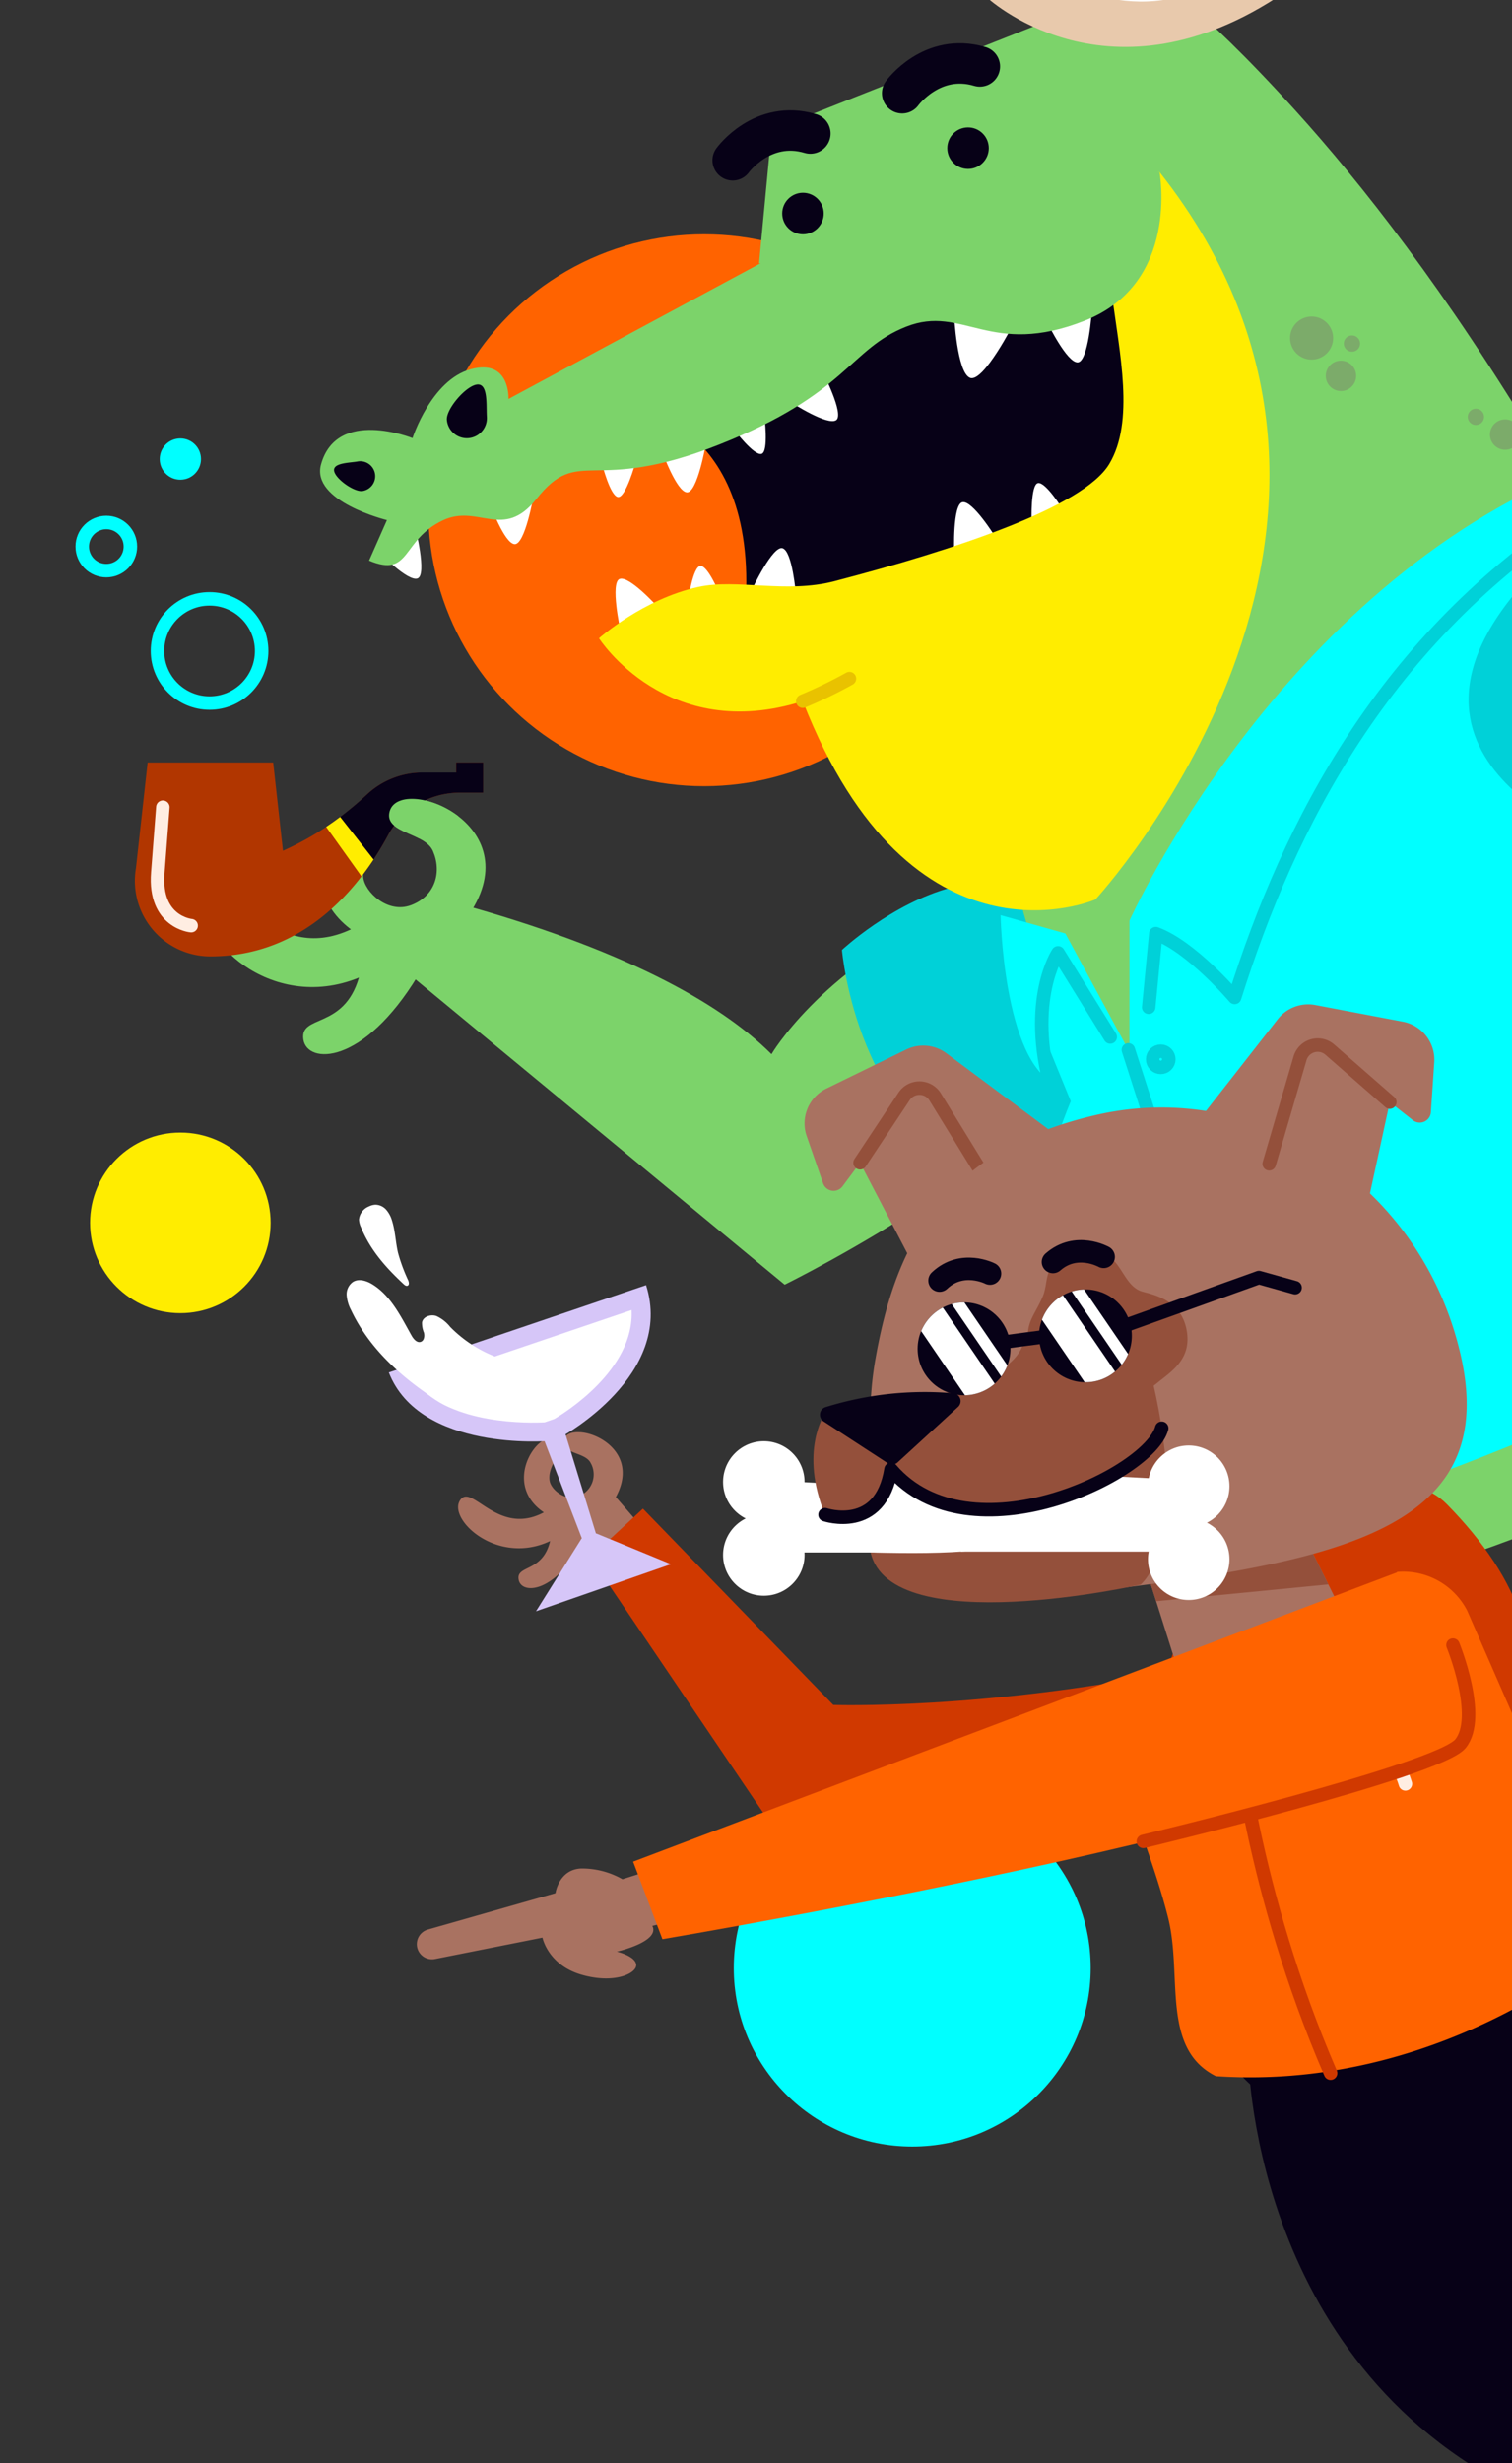 <svg xmlns="http://www.w3.org/2000/svg" xmlns:xlink="http://www.w3.org/1999/xlink" width="336.439" height="547.858" viewBox="0 0 336.439 547.858"><rect x="0" y="0" width="336.439" height="547.858" fill="#333333" stroke="none"/><defs><clipPath id="a"><rect width="336.439" height="547.858" fill="none"/></clipPath></defs><g clip-path="url(#a)"><circle cx="39.71" cy="39.71" r="39.71" transform="translate(163.273 398.053)" fill="aqua"/><circle cx="61.383" cy="61.383" r="61.383" transform="translate(95.291 52.114)" fill="#ff6300"/><circle cx="20.088" cy="20.088" r="20.088" transform="translate(20.041 251.92)" fill="#ffed00"/><path d="M209.167,203.624c-27.03,12.889-37.5,30.861-37.5,30.861-11.833-11.839-33.968-23.638-69.719-33.529L91.871,217.373l82.726,68.38s64.967-31.874,73.227-60.685C247.824,225.068,236.2,190.735,209.167,203.624Z" fill="#7cd36a"/><path d="M249.074,224.145c-17.591-54.124-61.729-12.846-61.729-12.846s3.327,40.22,33.91,50.057C221.255,261.356,254.962,242.261,249.074,224.145Z" fill="#00d1d8"/><path d="M382.81,314.721c95.386-37.74,40.826-164.148,40.826-164.148s22.361,17.944,28.7,15.438-15.341-67.742-47.094-55.179-71.379,140.205-71.379,140.205S334.609,303.725,382.81,314.721Z" fill="#7cab6a"/><path d="M423.636,150.573l-5.631-10.864c3.306-1.308,14.674,7.86,19.873,21A52.948,52.948,0,0,1,423.636,150.573Z" fill="#60994a"/><path d="M415.927,249.451c20.016,50.591-18.013,68.749-66.237,87.829s-88.382,31.857-108.4-18.734,2.851-107.07,51.075-126.15S395.91,198.86,415.927,249.451Z" fill="#7cd36a"/><path d="M236.392,292.122l4.83-41.98L186.11,57.465,168.9,58.585l2.8-29.638,28.188-11.153L256.724-4.694s8.6,3.95,31.615,29.381C317.4,56.8,363.37,119.781,413.149,245.594Z" fill="#7cd36a"/><path d="M139.981,90.392s30.709,3.243,25.481,49L255.3,112.976l.833-62.746-71.388,9.853Z" fill="#070117"/><path d="M84.21,122.689s6.578,6.814,8.714,5.969-.541-11.357-.541-11.357Z" fill="#fff"/><path d="M109.018,112.021s3.2,8.913,5.5,9.018,4.166-10.579,4.166-10.579Z" fill="#fff"/><path d="M147.359,100.5s3.2,8.913,5.5,9.018,4.166-10.579,4.166-10.579Z" fill="#fff"/><path d="M212.285,69.974s.619,13.015,3.594,14.08,9.747-12.233,9.747-12.233Z" fill="#fff"/><path d="M176.216,89.626s7.955,5.139,9.843,3.83S182.95,82.52,182.95,82.52Z" fill="#fff"/><path d="M244.938,64.867s10.945,7.07,13.542,5.27S254.2,55.091,254.2,55.091Z" fill="#fff"/><path d="M163.441,95.688s4.323,5.712,6,5.271.622-8.577.622-8.577Z" fill="#fff"/><path d="M177.085,132.093s-.762-9.44-2.949-10.142-6.787,9.121-6.787,9.121Z" fill="#fff"/><path d="M221.439,119.375s-4.991-8.05-7.257-7.675-1.87,11.215-1.87,11.215Z" fill="#fff"/><path d="M146.387,135.046s-6.335-7.04-8.5-6.271.141,11.369.141,11.369Z" fill="#fff"/><path d="M160.3,132.535s-2.679-6.643-4.416-6.656-2.843,8.115-2.843,8.115Z" fill="#fff"/><path d="M236.457,113.271s-3.76-6.1-5.474-5.818-1.436,8.478-1.436,8.478Z" fill="#fff"/><path d="M134.01,103.375s1.77,6.941,3.49,7.186,3.9-7.665,3.9-7.665Z" fill="#fff"/><path d="M233.118,71.894s4.315,8.86,6.7,8.711,3.121-11.411,3.121-11.411Z" fill="#fff"/><path d="M133.282,141.978s15.032,23.591,45.345,13.991c24.243,62,65.107,44.116,65.107,44.116s76.647-82.8,14.28-161.813c-24.808,4.319.213,46.029-11.217,64.973-5.776,9.574-34.293,19.023-61.09,26.028-10.818,2.828-21.652-.6-30.3,1.281C143.086,133.23,133.282,141.978,133.282,141.978Z" fill="#ffed00"/><path d="M178.627,155.969a100.926,100.926,0,0,0,10.383-5.018" fill="none" stroke="#e9c200" stroke-linecap="round" stroke-linejoin="round" stroke-width="3"/><path d="M219.361-.759s26.259,24.978,64.556.332L270.444-4.251l-4.1-20.463-27.986,4.765L233.573-5.425Z" fill="#e8c9ac"/><path d="M232.1-6.16S252.025,7.3,271.049-4.491l-.613-7.215c-17.537,7.77-38.121,2.847-38.121,2.847Z" fill="#fff"/><path d="M251.317,233.983l.012-29.2s33.188-74.1,100.312-100.652c32.828,45,79.129,162.022,79.129,162.022C383.939,309.888,295.4,336.241,295.4,336.241l-20.753-22.71-6.422,26.935c-14.787,2.615-31.3-3.019-31.3-3.019s-17.517-47.407,1.336-92.495l-17.133-41.813,15.924,4.5Z" fill="aqua"/><path d="M255.6,224.055l1.585-16.382c7.979,2.921,17.537,14.195,17.537,14.195,12.191-38.692,33.344-79.844,77.248-108.157" fill="none" stroke="#00d1d8" stroke-linecap="round" stroke-linejoin="round" stroke-width="3"/><path d="M247.043,230.668,235.43,211.945s-7.069,10.473-1.478,30.4c-12.366-5.811-12.824-39.208-12.824-39.208" fill="aqua" stroke="#00d1d8" stroke-linecap="round" stroke-linejoin="round" stroke-width="3"/><path d="M251.074,233.533l6.355,19.741s-6.112,26.317,15.656,57.173" fill="none" stroke="#00d1d8" stroke-linecap="round" stroke-linejoin="round" stroke-width="3"/><circle cx="1.8" cy="1.8" r="1.8" transform="translate(256.479 233.823)" fill="none" stroke="#00d1d8" stroke-linecap="round" stroke-linejoin="round" stroke-width="3"/><circle cx="1.8" cy="1.8" r="1.8" transform="translate(259.926 261.087)" fill="none" stroke="#00d1d8" stroke-linecap="round" stroke-linejoin="round" stroke-width="3"/><circle cx="1.8" cy="1.8" r="1.8" transform="translate(265.983 288.368)" fill="none" stroke="#00d1d8" stroke-linecap="round" stroke-linejoin="round" stroke-width="3"/><circle cx="1.8" cy="1.8" r="1.8" transform="translate(284.765 315.099)" fill="none" stroke="#00d1d8" stroke-linecap="round" stroke-linejoin="round" stroke-width="3"/><path d="M341.689,173.348c24.436,17.31,47.778,8.215,47.778,8.215-18.316,27.082-19.6,56.819-16.638,64.31l16.861,5.234c25.628-37.46,40.558-87.639,40.558-87.639s-59.513-41.168-88.694-34.326C341.554,129.142,317.253,156.037,341.689,173.348Z" fill="#7cd36a"/><path d="M340.138,128.5c-38.669,41.756,18.895,60.154,18.895,60.154s33.488-22.522,27.159-54.018C386.192,134.637,353.082,114.524,340.138,128.5Z" fill="#00d1d8"/><path d="M373.073,246.489,385.2,277.141l38.337-15.168s-3.133-9.324-13.223-5.186c5.932-13.242-15.023-21.332-15.023-21.332Z" fill="#7cd36a"/><path d="M203.615,40.057,113.15,88.739s.434-9-8.386-6.616S91.788,97.455,91.788,97.455,74.94,90.634,71.433,103.3c-2.284,8.246,14.664,12.39,14.664,12.39l-3.978,9.01c9.363,3.921,7.1-4.574,16.447-8.969,7.839-3.687,13.416,4.537,20.734-4.678,9.739-12.265,12.093-.837,40.685-12.149s28.949-21.215,41.636-26.234,18.68,7,39.825-1.372,16.568-33.024,16.568-33.024Z" fill="#7cd36a"/><circle cx="4.618" cy="4.618" r="4.618" transform="translate(174.052 42.878)" fill="#070117"/><circle cx="4.618" cy="4.618" r="4.618" transform="translate(210.782 28.345)" fill="#070117"/><path d="M163.029,35.657s6.587-9.127,17.286-5.953" fill="none" stroke="#070117" stroke-linecap="round" stroke-miterlimit="10" stroke-width="9"/><path d="M200.742,20.736s6.587-9.127,17.286-5.954" fill="none" stroke="#070117" stroke-linecap="round" stroke-miterlimit="10" stroke-width="9"/><path d="M108.332,92.737c-.178-2.458.35-7.389-2.108-7.21s-6.971,5.4-6.793,7.856a4.462,4.462,0,0,0,8.9-.646Z" fill="#070117"/><path d="M79.54,102.652c-1.811.317-5.512.294-5.195,2.105s4.53,4.772,6.342,4.455a3.33,3.33,0,1,0-1.147-6.56Z" fill="#070117"/><circle cx="4.792" cy="4.792" r="4.792" transform="translate(287.058 70.406)" fill="#7cab6a"/><circle cx="1.812" cy="1.812" r="1.812" transform="translate(299.01 74.61)" fill="#7cab6a"/><circle cx="1.812" cy="1.812" r="1.812" transform="translate(326.595 90.91)" fill="#7cab6a"/><circle cx="3.38" cy="3.38" r="3.38" transform="translate(295 80.222)" fill="#7cab6a"/><circle cx="3.38" cy="3.38" r="3.38" transform="translate(331.534 93.284)" fill="#7cab6a"/><path d="M108.508,208.617l-3.5-6.187c12.343-20.033-17.051-30.444-18.4-21.518-.673,4.463,7.942,4.329,9.719,8.38,2,4.563.607,10.017-4.889,12.058-5.2,1.931-10.286-2.966-10.616-6.217-.609-6.013,6.01-10.271,4.1-13.735-4.744-8.612-23.356,12.9-6.842,25.326-17.688,8.295-26.271-12.774-30.872-5.912S59.9,225.646,79.856,217.463c-3.382,11.63-13.21,8.078-12.351,13.761.837,5.539,13.265,5.909,25.482-14.175l4.808,1.793Z" fill="#7cd36a"/><path d="M30.25,193.112l2.6-23.5,27.936,0,2.175,19.63a66.806,66.806,0,0,0,18.7-12.534,18.109,18.109,0,0,1,12.379-4.858h7.464V169.6h6v6.722h-5.194a18.107,18.107,0,0,0-15.968,9.461c-5.8,10.79-18.069,26.954-39.523,26.957A16.808,16.808,0,0,1,30.25,193.112Z" fill="#b13600"/><path d="M81.663,176.7a18.109,18.109,0,0,1,12.379-4.858h7.464V169.6h6v6.722h-5.194a18.107,18.107,0,0,0-15.968,9.461c-.912,1.7-1.985,3.527-3.228,5.406l-7.428-9.469A75.169,75.169,0,0,0,81.663,176.7Z" fill="#070117"/><path d="M75.688,181.723l7.428,9.469c-.818,1.237-1.713,2.494-2.682,3.749l-7.857-11.009C73.666,183.2,74.71,182.462,75.688,181.723Z" fill="#ffed00"/><path d="M42.536,205.9s-8.276-.735-7.427-11.73l1.13-14.621" fill="none" stroke="#ffede2" stroke-linecap="round" stroke-linejoin="round" stroke-width="3"/><circle cx="11.588" cy="11.588" r="11.588" transform="translate(35.042 133.209)" fill="none" stroke="aqua" stroke-linecap="round" stroke-linejoin="round" stroke-width="3"/><circle cx="5.355" cy="5.355" r="5.355" transform="translate(18.302 116.219)" fill="none" stroke="aqua" stroke-linecap="round" stroke-linejoin="round" stroke-width="3"/><circle cx="4.593" cy="4.593" r="4.593" transform="translate(35.536 97.522)" fill="aqua"/><path d="M86.612,180.912c-.47,3.121,3.6,4,6.7,5.625l8.645-5C95.875,176.88,87.323,176.193,86.612,180.912Z" fill="#7cd36a"/><path d="M236.347,253.468l-25.771-19.187a8.616,8.616,0,0,0-8.927-.83l-17.793,8.694a8.616,8.616,0,0,0-4.356,10.568l3.648,10.5a2.477,2.477,0,0,0,4.328.666l3.9-5.24,12.713,24.371Z" fill="#a97261"/><path d="M191.376,258.64l9.794-14.769a4.1,4.1,0,0,1,6.914.119L220.878,264.8" fill="none" stroke="#94503b" stroke-linecap="round" stroke-linejoin="round" stroke-width="3"/><path d="M328.617,430.8s43.071-17.67,52.869-64.868c8.008-.449,16.215,11.713,5.32,19.524,7.874,4.572,12.984,17.578-8.605,23.307,11.005,19.614-9.333,17.151-9.333,17.151.024,25.834-28.088,16.223-28.088,16.223Z" fill="#a97261"/><path d="M149.685,347.54,137.025,333c6.785-12.4-11.168-17.734-11.7-12.338-.266,2.7,4.9,2.351,6.088,4.726a5.179,5.179,0,0,1-2.559,7.383c-3.059,1.319-6.262-1.461-6.56-3.4-.551-3.588,3.287-6.346,2.035-8.365-3.111-5.019-13.61,8.459-3.321,15.4-10.353,5.523-16.152-6.85-18.7-2.591s8.376,14.5,20.094,8.978c-1.669,7.08-7.673,5.253-6.983,8.635.673,3.3,8.14,3.135,14.847-9.289l10.946,14.816Z" fill="#a97261"/><path d="M261.965,371.613c-43.3,8.765-76.547,7.627-76.547,7.627l-42.363-43.663-11.694,10.836,41.925,61.919,101.32,1.575Z" fill="#d03900"/><path d="M164.011,409.907l-25.507,8.1a18.176,18.176,0,0,0-9.164-2.384c-5,.182-5.745,5.483-5.745,5.483L95.2,429.2a3.375,3.375,0,0,0-2.268,4.34h0a3.374,3.374,0,0,0,3.9,2.2L120.706,431s1.2,6.05,8.634,8.228,12.461-.334,12.222-2.248-4.306-2.87-4.306-2.87,9.688-2.194,7.894-5.734l24.82-5.965Z" fill="#a97261"/><path d="M130.376,344.54l2.965-1.023-11.767-38.38-5.6,1.934Z" fill="#d6c6f8"/><path d="M122.037,320.529l3.06-1.056s24.995-13.619,18.661-33.61L86.519,305.287C93.39,322.949,122.037,320.529,122.037,320.529Z" fill="#d6c6f8"/><path d="M121.2,316.369c-3.16.166-21.007.658-28.527-8.731l47.858-16.24c.693,13.246-14.906,22.895-17.182,24.229Z" fill="#fff"/><path d="M119.263,358.4l30.042-10.469-16.64-6.846-3.255,1.123Z" fill="#d6c6f8"/><path d="M118.093,312.894" fill="none" stroke="#070117" stroke-linecap="round" stroke-linejoin="round" stroke-width="3"/><path d="M100.154,295.134a8.377,8.377,0,0,0-3.066-2.411c-1.244-.422-2.927.119-3.182,1.408a5.474,5.474,0,0,0,.423,2.3c.189.763.054,1.766-.684,2.038-.855.315-1.629-.6-2.075-1.394-2.368-4.217-4.589-8.853-8.706-11.389-1.3-.8-3-1.34-4.305-.553a3.343,3.343,0,0,0-1.424,2.958,8.288,8.288,0,0,0,.957,3.278c3.9,8.32,10.961,14.794,18.662,19.812a14.146,14.146,0,0,0,6.392,2.688,13.151,13.151,0,0,0,5.356-.977,45.073,45.073,0,0,0,7.179-3.276,9.3,9.3,0,0,0,2.519-1.879,23.28,23.28,0,0,0,2.143-2.947c.8-1.306.189-1.029-1.343-1.111a28.693,28.693,0,0,1-18.846-8.541Z" fill="#fff"/><path d="M80.327,273a4.489,4.489,0,0,1-.451-1.717,3.514,3.514,0,0,1,2.214-2.929,3.628,3.628,0,0,1,1.452-.384,3.276,3.276,0,0,1,2.423,1.154,6.461,6.461,0,0,1,1.276,2.433c.724,2.315.774,4.786,1.333,7.145a37.613,37.613,0,0,0,2.247,6.076c.18.419.283,1.043-.141,1.213-.3.121-.617-.118-.855-.339C85.9,282,82.363,278.041,80.327,273Z" fill="#fff"/><path d="M273.394,357.289s32.439-39.077,48.564-22.678,24.358,35.443,12.189,51.465-43.164,6.527-43.164,6.527Z" fill="#d03900"/><path d="M270.32,452.8c10.767,21.616,28.18,19.569,49.8,8.8s39.249-26.175,28.483-47.791A43.726,43.726,0,1,0,270.32,452.8Z" fill="#070117"/><path d="M277.726,456.538s0,68.347,60.321,97.783l1.932-39.966,8.41-83.016L323.308,429.3Z" fill="#070117"/><path d="M360.7,430.5s-36.96,34.884-90.152,31.318c-12.27-6.158-7.395-22.337-10.626-35.237-5.746-22.939-20.288-48.261-7.54-53.152l52.311-21.934a15.989,15.989,0,0,1,21.767,6.751l18.773,42.984S365.381,419.254,360.7,430.5Z" fill="#ff6300"/><path d="M259.585,374.526c1.674-25.971,44.074-38.268,44.074-38.268l4.8,2.223s15.174,33.437-30.316,47.678C259.082,392.126,259.16,381.121,259.585,374.526Z" fill="#d03900"/><path d="M264.236,378.229c17.954,6.016,37.156-14.106,37.156-14.106l-29.028-58.279L246.58,322.4Z" fill="#a97261"/><path d="M295.565,352.424l-23.2-46.579L246.58,322.4l10.679,33.768Z" fill="#94503b"/><path d="M183.976,329.943l58.805-.663-4.308,20.467-44.747-4.423H173.739l-.734-15.917Z" fill="#fff"/><path d="M243.979,247.989c-36.074,8.288-45.209,31.462-49.271,54.788a73.913,73.913,0,0,0-.2,23.412L197.3,321.6l56.231.962-7.683,28.244-26.546.571c7.364,2.573,16.527,3.523,27.874,2.124,52.957-6.525,86.494-14.429,77.823-52.174S280.052,239.7,243.979,247.989Z" fill="#a97261"/><path d="M232.053,288.32c.806-1.93.656-4.177,1.583-6.052,1.175-2.378,3.862-3.664,6.486-4.054a9.026,9.026,0,0,1,6.936,1.465c2.647,2.1,3.541,6.19,6.672,7.464,1.593.648,8.62,1.32,10.2,8.2s-3.4,9.778-6.279,12.15c-5.3,4.364-14.246,7.315-20.879,4.663-4.813-1.924-6.412-7.826-7.626-12.409C227.746,294.46,230.176,292.816,232.053,288.32Z" fill="#94503b"/><path d="M193.725,345.324c35.953.856,50.612-1.8,48.877-35.231l13.9-2.8c8.426,36.677-2.722,45.189-2.722,45.189S198.246,365,193.725,345.324Z" fill="#94503b"/><path d="M213.746,345.135h50.487l.4-15.855-17.594-.928-21.109,9.054Z" fill="#fff"/><path d="M198.261,326.83c5.713,10.488,36.237,16.944,60.234-9.135-5.421-15.608-24.918-11.267-30.612-19.87-1.569,13.4-44.411,16.748-44.411,16.748s-5.655,8.25.1,22.351C186.134,337.565,196.693,339.415,198.261,326.83Z" fill="#94503b"/><path d="M245.577,279.574s-6.079-3.429-11.28,1.136" fill="none" stroke="#070117" stroke-linecap="round" stroke-miterlimit="10" stroke-width="5"/><path d="M220.289,283.287s-6.205-3.2-11.23,1.562" fill="none" stroke="#070117" stroke-linecap="round" stroke-miterlimit="10" stroke-width="5"/><circle cx="3.996" cy="3.996" r="3.996" transform="translate(237.528 293.144)" fill="#070117"/><circle cx="3.996" cy="3.996" r="3.996" transform="translate(212.641 295.541)" fill="#070117"/><path d="M213.171,312.959l-13.46,12.348a1.758,1.758,0,0,1-2.149.177l-14.317-9.324a1.766,1.766,0,0,1,.46-3.167,74.188,74.188,0,0,1,28.465-3.081A1.758,1.758,0,0,1,213.171,312.959Z" fill="#070117"/><path d="M183.575,336.924s12.391,4.182,14.686-10.094c17.594,20.409,57.507,1.091,60.234-9.135" fill="none" stroke="#070117" stroke-linecap="round" stroke-linejoin="round" stroke-width="3"/><path d="M264.587,381.907s1.9,14.4-17.794,9.949c-14.906-3.367-19.893,7.4-19.893,7.4" fill="none" stroke="#ffede2" stroke-linecap="round" stroke-linejoin="round" stroke-width="3"/><path d="M292.869,375.523c.893,2.533,1.948,5.269,4.262,6.633,1.559.92,3.443,1.055,5.164,1.618A13.725,13.725,0,0,1,309,389.013a30.047,30.047,0,0,1,3.717,7.784" fill="none" stroke="#ffede2" stroke-linecap="round" stroke-linejoin="round" stroke-width="3"/><path d="M275.05,383.849s3.31,36.336,21.022,77.3" fill="none" stroke="#d03900" stroke-linecap="round" stroke-linejoin="round" stroke-width="3"/><circle cx="10.326" cy="10.326" r="10.326" transform="translate(231.199 286.814)" fill="#070117"/><circle cx="10.326" cy="10.326" r="10.326" transform="translate(204.184 289.7)" fill="#070117"/><path d="M221.483,298.771l12.217-1.608,14.62-1.585,31.8-11.407,8.052,2.252" fill="none" stroke="#070117" stroke-linecap="round" stroke-linejoin="round" stroke-width="3"/><path d="M236.519,288.115a10.339,10.339,0,0,0-4.673,5.439l9.5,13.9a10.159,10.159,0,0,0,6.769-2.371Z" fill="#fff"/><path d="M241.213,286.82a10.386,10.386,0,0,0-2,.256c-.252.058-.5.135-.739.21L249.6,303.569a10.391,10.391,0,0,0,1.422-2.394Z" fill="#fff"/><path d="M209.786,290.855a10.318,10.318,0,0,0-4.813,5.234l9.741,14.261a10.414,10.414,0,0,0,2.108-.261,10.277,10.277,0,0,0,4.519-2.318Z" fill="#fff"/><path d="M214.581,289.708a10.3,10.3,0,0,0-2.383.254c-.144.033-.28.08-.421.119l11.006,16.113a10.382,10.382,0,0,0,1.369-2.474Z" fill="#fff"/><path d="M264.505,252.016l19.8-25.3a8.616,8.616,0,0,1,8.392-3.155l19.456,3.695a8.616,8.616,0,0,1,6.988,9.045l-.75,11.092a2.478,2.478,0,0,1-4,1.784l-5.143-4.027-5.838,26.86Z" fill="#a97261"/><path d="M309.249,245.148l-13.341-11.664a4.1,4.1,0,0,0-6.639,1.938l-6.854,23.444" fill="none" stroke="#94503b" stroke-linecap="round" stroke-linejoin="round" stroke-width="3"/><path d="M310.887,349.747,140.875,414.1l6.519,17.242s176.792-29.814,178.555-49.432S310.887,349.747,310.887,349.747Z" fill="#ff6300"/><path d="M254.4,409.593s65.67-15.752,70.56-21.719-1.657-21.951-1.657-21.951" fill="none" stroke="#d03900" stroke-linecap="round" stroke-linejoin="round" stroke-width="3"/><circle cx="9.065" cy="9.065" r="9.065" transform="translate(255.441 337.762)" fill="#fff"/><circle cx="9.065" cy="9.065" r="9.065" transform="translate(255.441 321.527)" fill="#fff"/><circle cx="9.065" cy="9.065" r="9.065" transform="translate(160.892 336.815)" fill="#fff"/><circle cx="9.065" cy="9.065" r="9.065" transform="translate(160.892 320.58)" fill="#fff"/></g></svg>